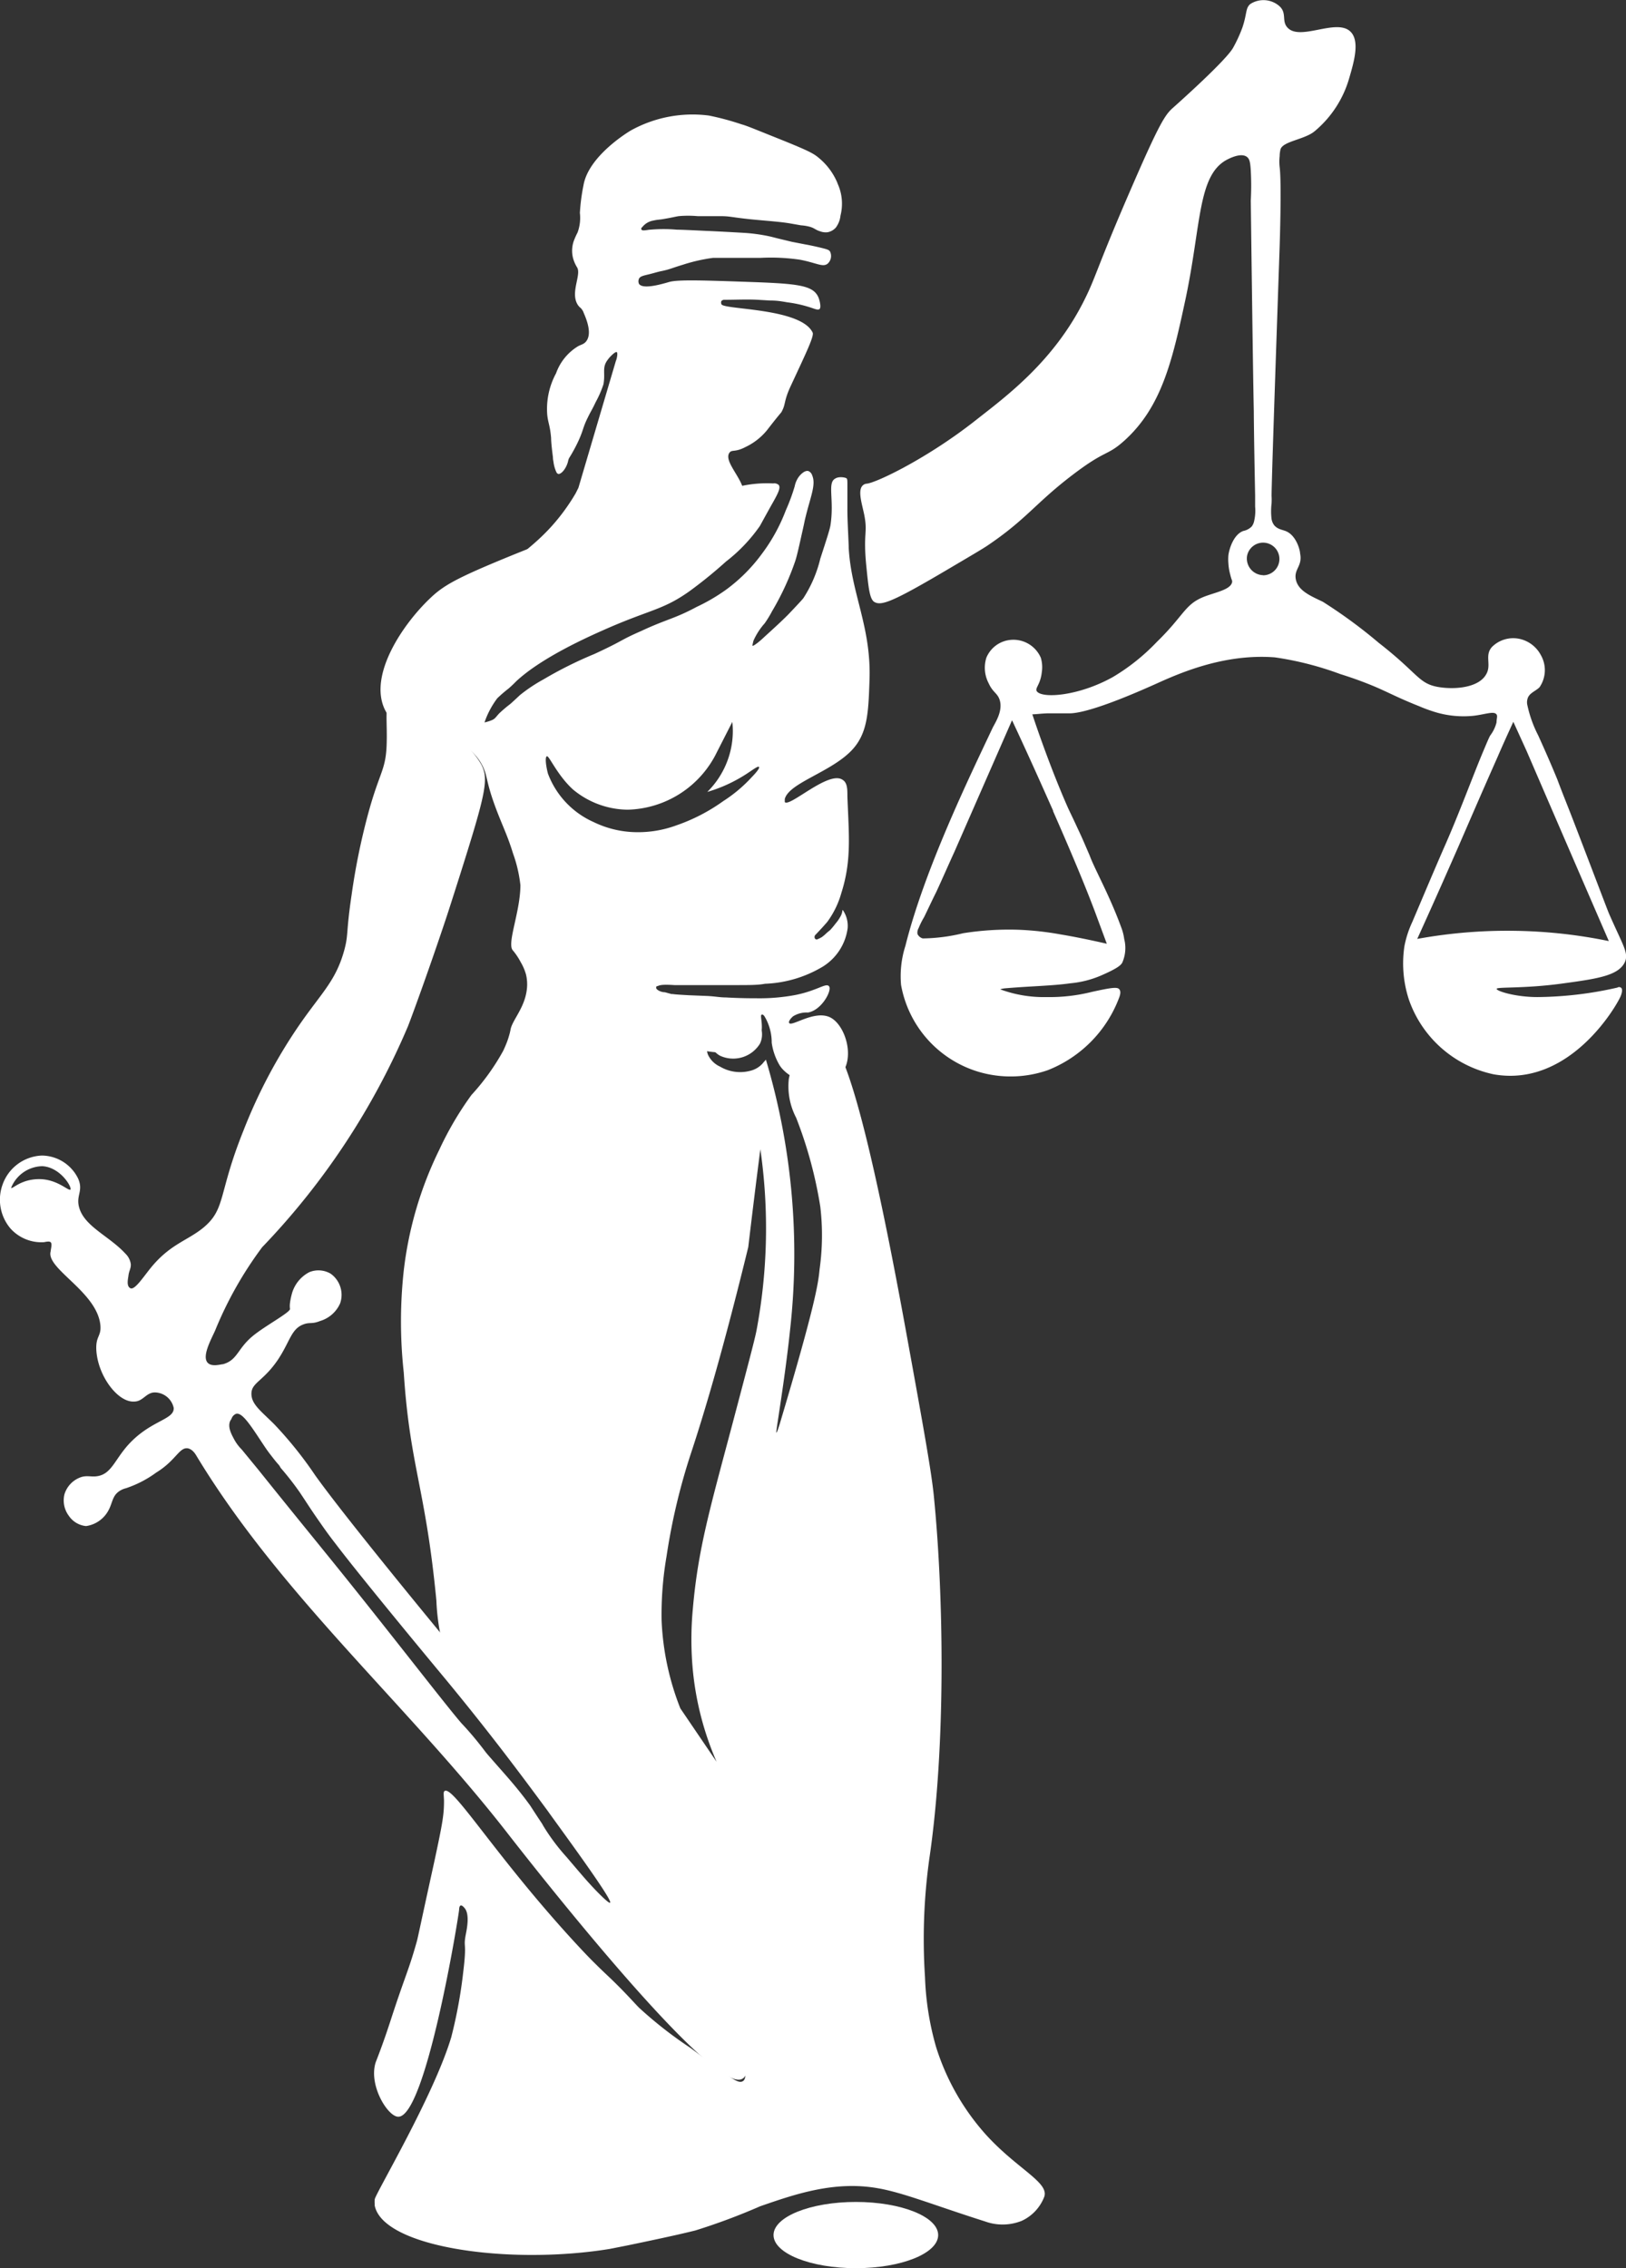 <svg xmlns="http://www.w3.org/2000/svg" viewBox="0 0 134.51 187.63"><rect x="0" y="0" width="134.51" height="187.63" fill="#333333" stroke="none"/><defs><style>.cls-1{fill:#fff;}</style></defs><title>Ресурс 11</title><g id="Слой_2" data-name="Слой 2"><g id="Слой_8" data-name="Слой 8"><path class="cls-1" d="M81.52,176.54a19.62,19.62,0,0,1-4.09-7.23,23.82,23.82,0,0,1-.91-5.76,48.16,48.16,0,0,1,.36-9.81c1.38-9.36,1.19-21.79.37-30-.2-2-.86-5.68-2.19-13-4.25-23.51-6-25-7-25s-2.51,1.74-2.81,3.55a5.62,5.62,0,0,0,.61,3.17,35.31,35.31,0,0,1,2,7.37A20.19,20.19,0,0,1,67.8,105c-.11,1.15-.34,2.89-3.29,12.77-.09.28-.23.75-.29.74s.7-4.31,1.14-8.51a56.3,56.3,0,0,0-2-22.34s0,0,0,0-.22.24-.26.3a2,2,0,0,1-1,.61,3.27,3.27,0,0,1-2.54-.34,2,2,0,0,1-1-1c-.13-.36-.13-.79,0-.84s.39.6,1,.94a2.6,2.6,0,0,0,3.31-1,1.81,1.81,0,0,0,0-1.53c-.8-1.51-4.19-.3-9.45-.29-6,0-9.65-1.55-11,.41-.35.5-.15.64-.79,2A18.7,18.7,0,0,1,39,90.58a26.94,26.94,0,0,0-2.66,4.53,30.64,30.64,0,0,0-2.94,10,38.72,38.72,0,0,0,0,8.42c.51,7.82,1.8,9.49,2.7,18.88a18,18,0,0,0,.43,3.26c1,4.08,3.61,6.64,6.9,9.81,5.05,4.86,7.07,6.7,8.11,7.72,5.67,5.56,7.7,11.18,9.7,16.73.22.63.66,1.9.24,2.21s-1.08-.29-4.36-2.73a34,34,0,0,1-4.27-3.34c-.54-.56-1.12-1.23-2.28-2.35-.46-.44-.78-.73-1.35-1.3-.4-.39-.87-.88-1.61-1.68-6.58-7.14-10.09-13-10.82-12.59-.13.07-.08.29-.06.79,0,1.14-.09,1.74-.79,5-1.44,6.56-1.35,6.29-1.51,6.84-.64,2.26-.94,2.73-2.09,6.27-.2.61-.56,1.73-1.13,3.21-.14.36-.13.34-.15.4-.55,1.87,1,4.39,1.86,4.44,2.29.15,5-16.43,5.06-17.13,0,0,0-.29.12-.34s.29.16.34.22c.43.51.18,1.72.1,2.13-.24,1.24.1.51-.21,3.07a39.35,39.35,0,0,1-1,5.47C35.88,173.38,31,181.56,31,181.94a1.66,1.66,0,0,0,0,.38.68.68,0,0,0,0,.14c.71,3.45,11.08,4.93,19.42,3.58l1.47-.29c1.39-.29,4-.83,5.63-1.24a51.9,51.9,0,0,0,5.36-2c2.88-1,6.13-2.12,9.7-1.5,2.12.36,4.65,1.4,8.9,2.75a4.26,4.26,0,0,0,2.92,0l.13-.05a3.61,3.61,0,0,0,1.86-2C86.78,180.51,84.12,179.42,81.52,176.54Zm-22.24-30.8-3-4.42a22.3,22.3,0,0,1-1.55-7.27,28.31,28.31,0,0,1,.41-5.31,51.56,51.56,0,0,1,2-8.46c1.16-3.5,2.72-8.76,4.76-17.12.32-2.7.65-5.39,1-8.09a45.71,45.71,0,0,1-.32,15c-.14.73-.76,3.07-2,7.76-1.86,7-2.83,10.31-3.26,15.2a27.27,27.27,0,0,0,0,5.19A25,25,0,0,0,59.28,145.74Z"/><path class="cls-1" d="M133.11,75.59c-.13-.3-1-2.61-2.77-7.22-.74-1.93-1-2.52-1.51-3.89-.64-1.56-1.21-2.82-1.59-3.66a10,10,0,0,1-.89-2.49,1,1,0,0,1,0-.47c.11-.52.62-.64,1-1a2.5,2.5,0,0,0,.12-2.66,2.63,2.63,0,0,0-1.72-1.34,2.49,2.49,0,0,0-2.32.65c-.66.72,0,1.5-.51,2.31-.64,1.08-2.61,1.25-4,1-1.59-.3-1.62-1.12-4.86-3.64a41.29,41.29,0,0,0-4.63-3.4c-1-.48-2-.89-2.22-1.79s.56-1.14.34-2.2c0-.26-.3-1.47-1.15-1.84-.32-.14-.7-.15-1-.51a1.2,1.2,0,0,1-.21-.5,5.45,5.45,0,0,1,0-1.29,5.66,5.66,0,0,0,0-.63c0-1.43.58-18,.67-20.67,0,0,.17-5.19,0-6.52a4,4,0,0,1,0-.92c0-.28.06-.49.06-.52.15-.71,2-.83,2.84-1.54a8.9,8.9,0,0,0,2.86-4.41c.39-1.33.89-3.06.09-3.83-1.18-1.13-4.23.86-5.24-.37-.45-.54,0-1.17-.64-1.74a2,2,0,0,0-2.41-.16c-.4.36-.25.77-.64,1.93a11.77,11.77,0,0,1-.76,1.66c-.53,1-4.37,4.44-5,5s-1.1,1.26-3.35,6.44c-2.84,6.53-3,7.49-3.87,9.25-2.55,5.25-6.59,8.18-9.09,10.15-3.93,3.1-8.15,5.14-9,5.24a.52.52,0,0,0-.31.12c-.47.38-.12,1.45.08,2.39.33,1.61-.09,1.45.18,4.25.18,1.81.27,2.71.63,3,.58.39,1.5.06,6.2-2.72,1.9-1.12,2.85-1.68,3.23-1.94,3.22-2.18,3.94-3.49,7-5.82,2.79-2.13,2.84-1.54,4.27-2.82,3.13-2.81,4-6.69,5.08-11.72,1.31-6.17,1-10.23,3.41-11.53.25-.13,1.19-.61,1.67-.24.23.17.28.48.32,1.14a23,23,0,0,1,0,2.47c.14,11,.21,15.55.25,17.43,0,0,0,1.42.11,7v.89a3.78,3.78,0,0,1-.07,1.14,1.18,1.18,0,0,1-.21.5,1.35,1.35,0,0,1-.69.37c-.78.27-1.16,1.41-1.24,2a3.8,3.8,0,0,0,0,.7,4.39,4.39,0,0,0,.15.91c.11.46.17.48.16.59-.07.66-1.41.88-2.34,1.25-1.59.63-1.63,1.53-3.9,3.74a17,17,0,0,1-3.6,2.88c-2.9,1.63-6,1.82-6.34,1.16-.11-.27.32-.54.43-1.53a2.73,2.73,0,0,0-.08-1.21,2.47,2.47,0,0,0-2.56-1.47,2.4,2.4,0,0,0-1.94,1.46,2.76,2.76,0,0,0,.19,2.13c.34.75.71.79.9,1.35.31.94-.39,1.94-.59,2.36-1.85,3.93-5.61,11.64-7.2,18a8.23,8.23,0,0,0-.36,3.24,9.19,9.19,0,0,0,6.4,7.18,9.34,9.34,0,0,0,5.73-.13,10.35,10.35,0,0,0,5.91-6c.07-.19.18-.51,0-.71s-.78-.09-2.25.23a14.32,14.32,0,0,1-3.75.43,10.39,10.39,0,0,1-3.84-.64s.18-.07.47-.09c2.15-.18,3.86-.2,5.34-.41a8.29,8.29,0,0,0,2.55-.65c1.33-.58,1.62-.84,1.74-1.06A3,3,0,0,0,93,77.68a4.17,4.17,0,0,0-.26-1c-.58-1.59-1.29-3.07-1.61-3.74-.53-1.11-.8-1.66-1-2.2-.38-.87-.53-1.26-1-2.25-.37-.81-.56-1.18-.79-1.68-1.65-3.74-2.94-7.72-2.94-7.72.28,0,.7-.06,1.22-.08,1,0,1.76,0,1.85,0,1.8,0,6.49-2.15,7-2.37,1.9-.86,5.69-2.6,10-2.26a26.26,26.26,0,0,1,5.4,1.38c1.22.38,2.15.74,2.91,1.06,1.18.51,1.93.93,3.62,1.6a12.5,12.5,0,0,0,1.44.52,8.11,8.11,0,0,0,3.07.27c1-.12,1.67-.41,1.89-.11.1.14,0,.35,0,.66a3,3,0,0,1-.52,1.08c-.09.14-.26.55-.61,1.38-.84,2-2,5.18-3.28,8.05-.87,2-1.71,4-2.56,6a8.52,8.52,0,0,0-.65,2,9.63,9.63,0,0,0,.38,4.45,9.51,9.51,0,0,0,7,6.15c6.4,1.13,10.33-5.93,10.53-6.52.05-.13.18-.54,0-.65s-.27,0-.31,0a30.59,30.59,0,0,1-6.6.78c-1.83,0-3.39-.5-3.37-.68s2.27,0,5.5-.45c2.87-.39,4.59-.65,5.11-1.77C134.74,78.82,134.28,78.26,133.11,75.59Zm-46-8.5c2,4.54,2.94,6.93,3.45,8.28l1,2.7s-2-.47-3.81-.77a24.87,24.87,0,0,0-3.55-.39,24.23,24.23,0,0,0-4.53.29,14.71,14.71,0,0,1-3.34.43.71.71,0,0,1-.43-.36.73.73,0,0,1,.09-.49,6.49,6.49,0,0,1,.46-.92h0c.33-.68.65-1.37,1-2.07.52-1.12,1-2.23,1.5-3.32l4.77-10.89C85.07,62.46,86.2,65,87.13,67.09Zm17.36-19.51A1.38,1.38,0,0,1,103.16,46a1.35,1.35,0,1,1,1.33,1.59ZM125.31,77a41.35,41.35,0,0,0-8.07.67c1.47-3.23,2.62-5.85,3.42-7.67.9-2.07,1.78-4.12,3.23-7.39.43-1,.86-1.94,1.3-2.9l1.11,2.44q3.39,7.86,6.79,15.7A41.13,41.13,0,0,0,125.31,77Z"/><path class="cls-1" d="M70.21,45.33c0-.43-.12-2.35-.11-3.3,0-.39,0-.79,0-1.18,0-1.94,0,.21,0-.67,0-.44,0-.52-.06-.6s-.63-.19-.93,0c-.7.35-.08,1.72-.41,3.87-.06.36-.32,1.16-.84,2.76a10.53,10.53,0,0,1-1.4,3.27c-.09.12-.46.52-1.21,1.31-.29.3-.84.83-2,1.88-.64.61-1,.81-1,.74s0-.08.08-.41a5.6,5.6,0,0,1,.93-1.44,9,9,0,0,0,.61-1,22.18,22.18,0,0,0,1.93-4.19c.16-.51.36-1.44.52-2.16.27-1.18.21-1,.33-1.48.42-1.7.86-2.65.54-3.4a.56.56,0,0,0-.31-.36c-.33-.1-.71.36-.76.42a2,2,0,0,0-.38.84,15.87,15.87,0,0,1-.74,2,14.52,14.52,0,0,1-2,3.62,13.7,13.7,0,0,1-2.88,2.89,15.17,15.17,0,0,1-2.48,1.46c-1.86,1-2.46,1-4.6,2-1.85.81-1.36.74-3.87,1.9a33,33,0,0,0-4.21,2.1A13.12,13.12,0,0,0,43,57.51c-.19.18-.4.38-.78.72a11.4,11.4,0,0,0-.92.78c-.28.3-.32.42-.56.54a3.22,3.22,0,0,1-.66.21,7.16,7.16,0,0,1,1.06-2l0,0a11.81,11.81,0,0,1,.94-.81c.17-.15.38-.34.63-.6h0c.7-.64,2.43-2.11,7.08-4.17,4-1.79,5-1.67,7.27-3.29a37.37,37.37,0,0,0,3-2.44,13.34,13.34,0,0,0,2.78-2.91c.06-.09,0,0,.92-1.66.57-1,.85-1.51.66-1.76a.54.54,0,0,0-.46-.13,10.08,10.08,0,0,0-2.62.21c-2.76,1-4.8,0-18.82,5.67-4.76,1.94-5.84,2.55-7,3.68-2.18,2.09-5,6.22-3.72,9.07s6.34,1.24,8.11,4.72c.47.93.24,1.29,1.25,3.89.51,1.31.86,2,1.28,3.37a11.35,11.35,0,0,1,.61,2.62c0,2.18-1.12,4.79-.64,5.38a5.46,5.46,0,0,1,.67,1,4.25,4.25,0,0,1,.43,1,3.47,3.47,0,0,1,.06,1.34c-.24,1.71-1.5,2.73-1.34,3.56.36,1.86,7.92,2.65,14.14,1.72a6.46,6.46,0,0,1,2.2-.25,6.65,6.65,0,0,0,2.5-.06h0a1.93,1.93,0,0,0,1-.12,1.77,1.77,0,0,0,.76-.85c.42-.95,0-1.92.17-2s.3.25.35.32a4.24,4.24,0,0,1,.49,2,5,5,0,0,0,.67,1.89c.87,1.33,3.69,2.2,5,.8s.4-4.26-.9-4.82-3.14.84-3.33.49c-.07-.13.15-.4.33-.55a2.1,2.1,0,0,1,1.22-.31c1.14-.18,2-1.82,1.76-2.16s-.94.34-2.8.71a16.1,16.1,0,0,1-3.17.27c-.43,0-1.38,0-2.58-.07-.5,0-.8-.08-1.52-.12l-1.5-.06c-1.68-.09-1.16-.1-1.47-.1L55,82.08c-.35,0-.73-.22-.72-.37s0-.09.2-.17.58-.1,1.31-.05c.28,0,.4,0,.84,0l.35,0c.88,0,2.17,0,3.74,0,1.31,0,2,0,2.56-.11A10,10,0,0,0,68,80a3.45,3.45,0,0,0,.32-.21,4.42,4.42,0,0,0,1.8-3,2.3,2.3,0,0,0-.4-1.51c-.06,0,0,.23-.22.58a3.06,3.06,0,0,1-.38.54,6.27,6.27,0,0,1-.43.52c-.13.12-.19.15-.35.3a2.36,2.36,0,0,1-.2.18l-.14.11a2.45,2.45,0,0,1-.43.21.21.21,0,0,1-.16-.09.26.26,0,0,1,.07-.32c.16-.17.39-.41.65-.7l.3-.34a7.43,7.43,0,0,0,1.17-2.4c.86-2.7.62-4.79.5-8,0-.6,0-1.13-.41-1.37-1.15-.77-4.37,2.3-4.77,1.85,0,0,0-.09,0-.25.34-1.35,3.9-2.24,5.6-4.1,1.27-1.39,1.32-3.13,1.41-5.76C72.08,51.85,70.42,49.12,70.21,45.33Zm-8.06,19a11.9,11.9,0,0,1-2.32,1.94,15,15,0,0,1-3.86,2,9.21,9.21,0,0,1-3.38.57A8.3,8.3,0,0,1,49.1,68a7.13,7.13,0,0,1-3.77-4c-.15-.56-.27-1.37-.09-1.44s.85,1.55,2.15,2.74a7.18,7.18,0,0,0,4.53,1.68,8.44,8.44,0,0,0,7.39-4.77l1.27-2.49a6.83,6.83,0,0,1,0,1.52,7.1,7.1,0,0,1-2.07,4.27,12.1,12.1,0,0,0,2.79-1.21c.78-.45,1.41-1,1.49-.85S62.26,64.21,62.15,64.33Z"/><path class="cls-1" d="M61.52,169.4c-2.41-10.06-11.43-18-21.38-29.86-1.69-2-11.19-13.47-14.06-17.49a32.55,32.55,0,0,0-3.41-4.25c-1.12-1.11-1.9-1.66-1.87-2.55s1-1,2.21-2.8c1-1.52,1.08-2.53,2.11-2.9.51-.19.68,0,1.35-.27a2.63,2.63,0,0,0,1.67-1.47,2.15,2.15,0,0,0-.79-2.45,2,2,0,0,0-1.77-.12,2.87,2.87,0,0,0-1.46,1.88,5.21,5.21,0,0,0-.13.66h0a1.78,1.78,0,0,0,0,.5c0,.3-2.05,1.39-3.07,2.23-1.29,1.06-1.26,2-2.47,2.34-.17,0-.93.25-1.27-.12-.49-.53.27-1.9.61-2.65a31.12,31.12,0,0,1,3.9-6.91,60.34,60.34,0,0,0,12.07-18.3c.5-1.3,1.81-4.92,3.09-8.75.25-.75.56-1.72,1.18-3.67,2.17-6.86,2.41-8,1.79-9.2a6.19,6.19,0,0,0-3.09-2.69,13.29,13.29,0,0,1-2.24-.74c-1.45-.77-1.86-1.74-2.27-1.59s-.16,1.68-.24,3.49c-.09,2.05-.62,2.2-1.57,5.76A55,55,0,0,0,29.09,74c-.48,3.23-.25,3.27-.61,4.6-.7,2.55-1.87,3.51-3.72,6.19a43,43,0,0,0-4.63,8.76c-2.1,5.23-1.43,6.44-3.3,8-1.34,1.1-2.77,1.36-4.39,3.37-.59.73-1.29,1.8-1.64,1.65s-.22-.73-.18-1c.05-.48.22-.61.2-1a1.49,1.49,0,0,0-.45-.87c-1.28-1.4-3.27-2.19-3.78-3.68-.38-1.11.34-1.44-.12-2.51a3.37,3.37,0,0,0-3-1.92A3.6,3.6,0,0,0,.21,98a3.68,3.68,0,0,0,.67,3.64,3.44,3.44,0,0,0,2.7,1.12c.13,0,.46-.12.61,0s0,.62,0,.76c-.4,1.43,3.81,3.32,4.11,6.07.1,1-.4.89-.33,2.12.14,2.15,1.8,4.32,3.13,4.23.77,0,1-.82,1.81-.75a1.62,1.62,0,0,1,1.46,1.28c.05,1-1.93,1-3.8,3.09-1.1,1.25-1.37,2.36-2.5,2.55-.57.1-.93-.13-1.56.16a2.16,2.16,0,0,0-1.18,1.35,2.13,2.13,0,0,0,.37,1.78,1.94,1.94,0,0,0,1.42.84A2.5,2.5,0,0,0,9,124.89c.31-.6.3-1.13.83-1.51a1.68,1.68,0,0,1,.59-.27,9.12,9.12,0,0,0,2.51-1.3c1.63-1,1.9-2.11,2.61-2,.44.09.68.57.76.7,7,11.54,17.47,20.56,25.74,31.21,1.64,2.1,17,21.79,19.39,20.23C62,171.63,61.74,170.31,61.52,169.4Zm-55.7-71c-.13.17-1.08-.87-2.6-.86s-2.2.86-2.3.72A2.84,2.84,0,0,1,3.5,96.47C5,96.55,6,98.24,5.82,98.43Zm44.65,59c-.11.09-1.18-1-1.69-1.57-.3-.32-.84-.95-1.91-2.21a17,17,0,0,1-1.78-2.34c-.1-.16-.18-.29-.23-.39-.23-.35-.59-.89-1-1.53-1.17-1.61-2-2.47-3.52-4.22l-.15-.18c-1-1.34-1.82-2.2-2-2.39-1.4-1.61-6.29-8-11.42-14.31-.92-1.14-2.73-3.35-5.4-6.68L20,119.91a3.64,3.64,0,0,1-.66-.9c-.2-.38-.54-1-.28-1.5l.09-.14a.65.65,0,0,1,.39-.42c.49-.11,1.15.89,2.13,2.38.15.22.39.61.78,1.1.26.34.48.61.64.78l.14.23a24.17,24.17,0,0,1,1.56,2c.67,1,.9,1.39,1.7,2.53.53.77.94,1.31,1.32,1.8,2.4,3.15,9,11.08,9,11.08,3.76,4.55,6.32,8,8.49,10.94C45.9,150.65,50.73,157.18,50.47,157.39Z"/><ellipse class="cls-1" cx="70.8" cy="184.89" rx="6.81" ry="2.74"/><path class="cls-1" d="M69.26,15.1a5.34,5.34,0,0,0-1.48-2c-.5-.43-.87-.63-4-1.88-1.72-.69-2-.81-2.45-.94a22.36,22.36,0,0,0-2.68-.72,10.53,10.53,0,0,0-6.46,1.23c-.19.11-3.5,2.1-3.92,4.53a16.09,16.09,0,0,0-.3,2.29,3.52,3.52,0,0,1-.19,1.62,6.17,6.17,0,0,0-.32.72,2.46,2.46,0,0,0-.08,1.3,2.64,2.64,0,0,0,.09.31,2.83,2.83,0,0,0,.27.56c.36.59-.53,2,0,3a1.11,1.11,0,0,0,.31.37,1.39,1.39,0,0,1,.2.29c0,.09.87,1.69.23,2.47-.18.22-.36.24-.64.38A4.29,4.29,0,0,0,46,30.88a6.19,6.19,0,0,0-.73,3.43c.07.68.24.92.32,1.93,0,.28.05.8.15,1.57,0,.21.05.38.06.5h0l0,0h0A3,3,0,0,0,46,39l.06.12a.26.26,0,0,0,.14.09c.27,0,.64-.48.78-1a1.62,1.62,0,0,1,.09-.3,13,13,0,0,0,.81-1.5c.41-.92.32-1,.73-1.84.28-.58.34-.61.67-1.31a8.65,8.65,0,0,0,.64-1.47c.16-.86-.09-1.3.24-1.86a2.62,2.62,0,0,1,.32-.42c.12-.12.43-.44.54-.38s0,.59-.07.72l-3.1,10.5-.23.46-.21.35c-2.3,3.7-4.74,4.64-4.57,5.21.38,1.38,18.71-1.75,18.69-5.56,0-1.16-1.72-2.65-1.18-3.37.21-.27.45,0,1.34-.47a5.12,5.12,0,0,0,1.75-1.37l.07-.09C64.68,34,64.62,34.17,64.69,34c.31-.58.15-.82.69-2h0c1.31-2.82,2-4.23,1.84-4.5-1-2.05-7.45-1.87-7.54-2.34a.3.3,0,0,1,0-.26.33.33,0,0,1,.27-.1c.92,0,1.84-.05,2.75,0l1,.06c.66,0,1,.08,1.44.15a10.35,10.35,0,0,1,1.66.35c.61.18.85.33,1,.2s0-.82-.16-1.09c-.46-.85-1.71-1-5.18-1.13-4.29-.15-6.44-.23-7.15,0-.53.15-2.13.63-2.45.14a.5.5,0,0,1,0-.42c.09-.21.38-.26.83-.37s.7-.2,1.06-.27c.67-.14.81-.24,1.74-.52A14,14,0,0,1,59,21.33c.48,0,.42,0,2.55,0,1.09,0,.93,0,1.4,0a16.64,16.64,0,0,1,3.2.15c1.37.25,1.93.67,2.33.32a.85.85,0,0,0,.18-1c-.08-.12-.19-.17-.77-.31s-1.14-.25-1.22-.26l-1.18-.23-1.2-.29-.51-.13a14,14,0,0,0-2.28-.32c-1.7-.1-3-.16-3.08-.16-1.42-.07-2.13-.1-2.42-.1a12.53,12.53,0,0,0-2.21,0c-.18,0-.64.13-.72,0s.06-.2.11-.27a1.48,1.48,0,0,1,.9-.49c.33-.08.49-.06.85-.13.72-.12.85-.17,1.21-.23a8.88,8.88,0,0,1,1.57,0c1.48,0,1.34,0,1.84,0,.89,0,.88.09,2.64.27,1.35.13,2.32.19,3.16.33l.91.16a3.74,3.74,0,0,1,.77.13c.38.12.43.25.83.37a1.28,1.28,0,0,0,.61.07,1.2,1.2,0,0,0,.67-.38,2,2,0,0,0,.39-1,4,4,0,0,0-.23-2.62Z"/></g></g></svg>